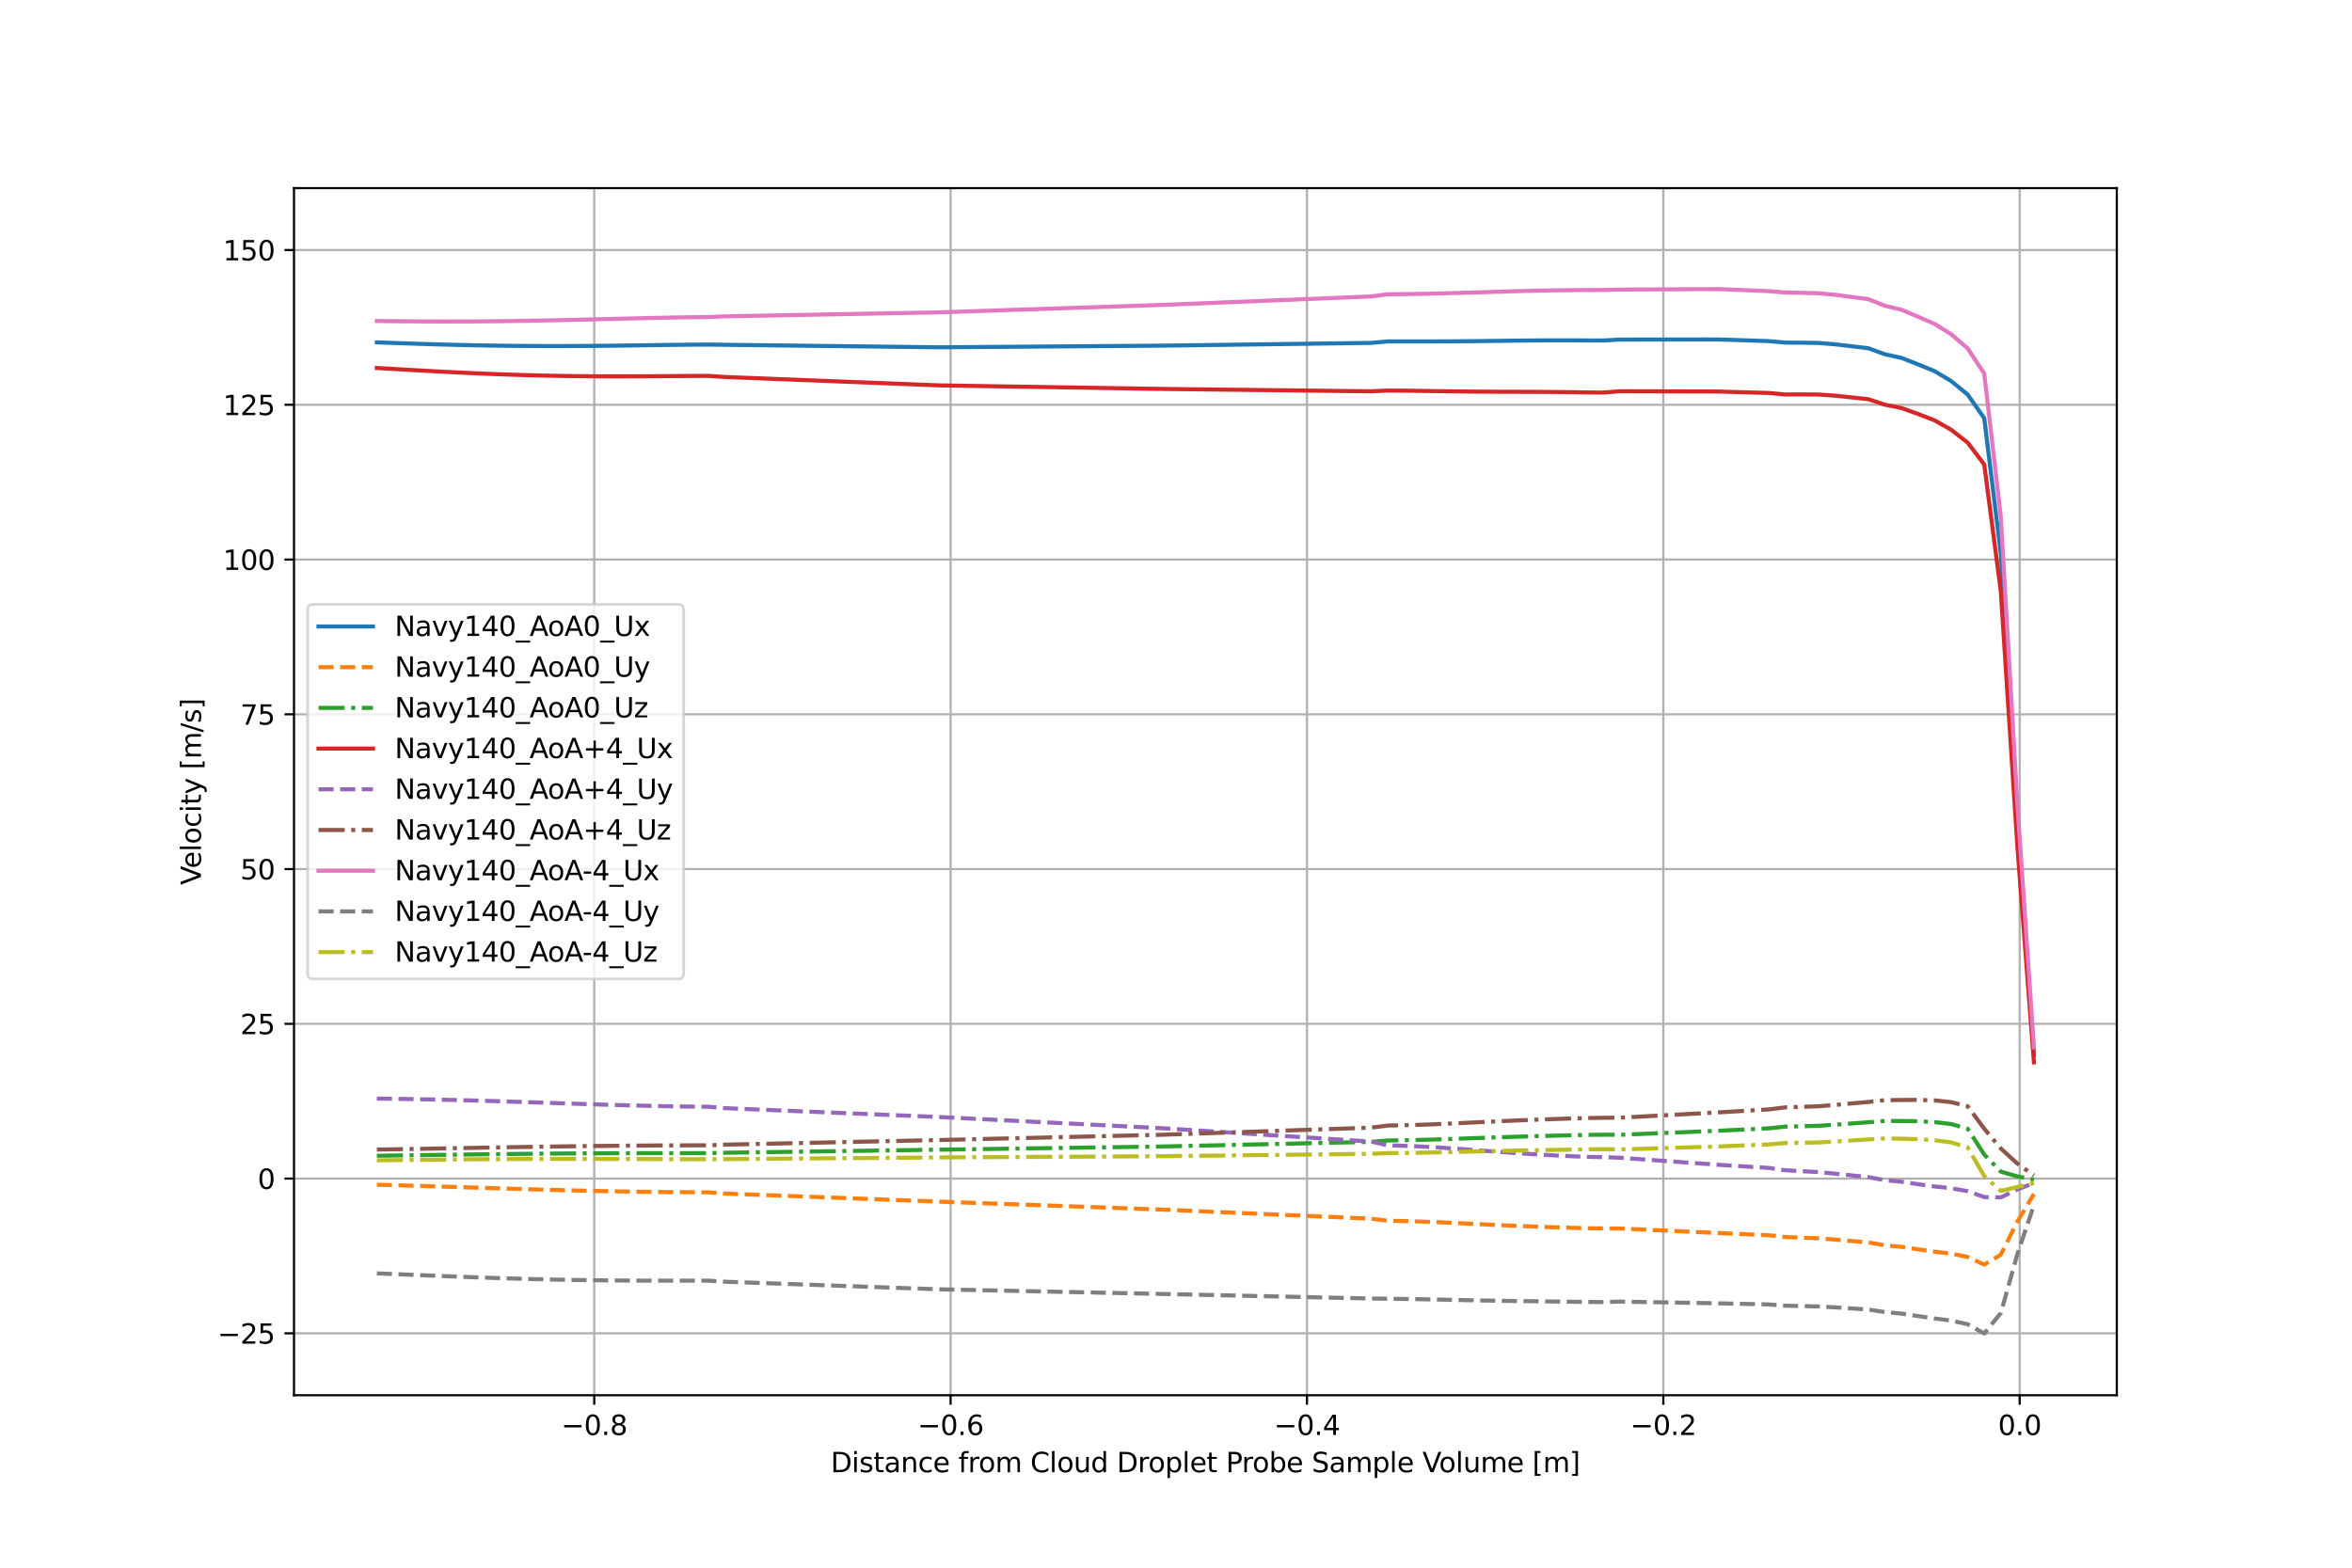 <?xml version="1.0" encoding="utf-8" standalone="no"?>
<!DOCTYPE svg PUBLIC "-//W3C//DTD SVG 1.1//EN"
  "http://www.w3.org/Graphics/SVG/1.1/DTD/svg11.dtd">
<svg xmlns:xlink="http://www.w3.org/1999/xlink" width="864pt" height="576pt" viewBox="0 0 864 576" xmlns="http://www.w3.org/2000/svg" version="1.1">
 <defs>
  <style type="text/css">*{stroke-linejoin: round; stroke-linecap: butt}</style>
 </defs>
 <g id="figure_1">
  <g id="patch_1">
   <path d="M 0 576 
L 864 576 
L 864 0 
L 0 0 
z
" style="fill: #ffffff"/>
  </g>
  <g id="axes_1">
   <g id="patch_2">
    <path d="M 108 512.64 
L 777.6 512.64 
L 777.6 69.12 
L 108 69.12 
z
" style="fill: #ffffff"/>
   </g>
   <g id="matplotlib.axis_1">
    <g id="xtick_1">
     <g id="line2d_1">
      <path d="M 218.291 512.64 
L 218.291 69.12 
" clip-path="url(#p8f55171996)" style="fill: none; stroke: #b0b0b0; stroke-width: 0.8; stroke-linecap: square"/>
     </g>
     <g id="line2d_2">
      <defs>
       <path id="m8bba8fcae7" d="M 0 0 
L 0 3.5 
" style="stroke: #000000; stroke-width: 0.8"/>
      </defs>
      <g>
       <use xlink:href="#m8bba8fcae7" x="218.291" y="512.64" style="stroke: #000000; stroke-width: 0.8"/>
      </g>
     </g>
     <g id="text_1">
      <!-- −0.8 -->
      <g transform="translate(206.149 527.238) scale(0.1 -0.1)">
       <defs>
        <path id="DejaVuSans-2212" d="M 678 2272 
L 4684 2272 
L 4684 1741 
L 678 1741 
L 678 2272 
z
" transform="scale(0.016)"/>
        <path id="DejaVuSans-30" d="M 2034 4250 
Q 1547 4250 1301 3770 
Q 1056 3291 1056 2328 
Q 1056 1369 1301 889 
Q 1547 409 2034 409 
Q 2525 409 2770 889 
Q 3016 1369 3016 2328 
Q 3016 3291 2770 3770 
Q 2525 4250 2034 4250 
z
M 2034 4750 
Q 2819 4750 3233 4129 
Q 3647 3509 3647 2328 
Q 3647 1150 3233 529 
Q 2819 -91 2034 -91 
Q 1250 -91 836 529 
Q 422 1150 422 2328 
Q 422 3509 836 4129 
Q 1250 4750 2034 4750 
z
" transform="scale(0.016)"/>
        <path id="DejaVuSans-2e" d="M 684 794 
L 1344 794 
L 1344 0 
L 684 0 
L 684 794 
z
" transform="scale(0.016)"/>
        <path id="DejaVuSans-38" d="M 2034 2216 
Q 1584 2216 1326 1975 
Q 1069 1734 1069 1313 
Q 1069 891 1326 650 
Q 1584 409 2034 409 
Q 2484 409 2743 651 
Q 3003 894 3003 1313 
Q 3003 1734 2745 1975 
Q 2488 2216 2034 2216 
z
M 1403 2484 
Q 997 2584 770 2862 
Q 544 3141 544 3541 
Q 544 4100 942 4425 
Q 1341 4750 2034 4750 
Q 2731 4750 3128 4425 
Q 3525 4100 3525 3541 
Q 3525 3141 3298 2862 
Q 3072 2584 2669 2484 
Q 3125 2378 3379 2068 
Q 3634 1759 3634 1313 
Q 3634 634 3220 271 
Q 2806 -91 2034 -91 
Q 1263 -91 848 271 
Q 434 634 434 1313 
Q 434 1759 690 2068 
Q 947 2378 1403 2484 
z
M 1172 3481 
Q 1172 3119 1398 2916 
Q 1625 2713 2034 2713 
Q 2441 2713 2670 2916 
Q 2900 3119 2900 3481 
Q 2900 3844 2670 4047 
Q 2441 4250 2034 4250 
Q 1625 4250 1398 4047 
Q 1172 3844 1172 3481 
z
" transform="scale(0.016)"/>
       </defs>
       <use xlink:href="#DejaVuSans-2212"/>
       <use xlink:href="#DejaVuSans-30" x="83.789"/>
       <use xlink:href="#DejaVuSans-2e" x="147.412"/>
       <use xlink:href="#DejaVuSans-38" x="179.199"/>
      </g>
     </g>
    </g>
    <g id="xtick_2">
     <g id="line2d_3">
      <path d="M 349.2 512.64 
L 349.2 69.12 
" clip-path="url(#p8f55171996)" style="fill: none; stroke: #b0b0b0; stroke-width: 0.8; stroke-linecap: square"/>
     </g>
     <g id="line2d_4">
      <g>
       <use xlink:href="#m8bba8fcae7" x="349.2" y="512.64" style="stroke: #000000; stroke-width: 0.8"/>
      </g>
     </g>
     <g id="text_2">
      <!-- −0.6 -->
      <g transform="translate(337.058 527.238) scale(0.1 -0.1)">
       <defs>
        <path id="DejaVuSans-36" d="M 2113 2584 
Q 1688 2584 1439 2293 
Q 1191 2003 1191 1497 
Q 1191 994 1439 701 
Q 1688 409 2113 409 
Q 2538 409 2786 701 
Q 3034 994 3034 1497 
Q 3034 2003 2786 2293 
Q 2538 2584 2113 2584 
z
M 3366 4563 
L 3366 3988 
Q 3128 4100 2886 4159 
Q 2644 4219 2406 4219 
Q 1781 4219 1451 3797 
Q 1122 3375 1075 2522 
Q 1259 2794 1537 2939 
Q 1816 3084 2150 3084 
Q 2853 3084 3261 2657 
Q 3669 2231 3669 1497 
Q 3669 778 3244 343 
Q 2819 -91 2113 -91 
Q 1303 -91 875 529 
Q 447 1150 447 2328 
Q 447 3434 972 4092 
Q 1497 4750 2381 4750 
Q 2619 4750 2861 4703 
Q 3103 4656 3366 4563 
z
" transform="scale(0.016)"/>
       </defs>
       <use xlink:href="#DejaVuSans-2212"/>
       <use xlink:href="#DejaVuSans-30" x="83.789"/>
       <use xlink:href="#DejaVuSans-2e" x="147.412"/>
       <use xlink:href="#DejaVuSans-36" x="179.199"/>
      </g>
     </g>
    </g>
    <g id="xtick_3">
     <g id="line2d_5">
      <path d="M 480.109 512.64 
L 480.109 69.12 
" clip-path="url(#p8f55171996)" style="fill: none; stroke: #b0b0b0; stroke-width: 0.8; stroke-linecap: square"/>
     </g>
     <g id="line2d_6">
      <g>
       <use xlink:href="#m8bba8fcae7" x="480.109" y="512.64" style="stroke: #000000; stroke-width: 0.8"/>
      </g>
     </g>
     <g id="text_3">
      <!-- −0.4 -->
      <g transform="translate(467.968 527.238) scale(0.1 -0.1)">
       <defs>
        <path id="DejaVuSans-34" d="M 2419 4116 
L 825 1625 
L 2419 1625 
L 2419 4116 
z
M 2253 4666 
L 3047 4666 
L 3047 1625 
L 3713 1625 
L 3713 1100 
L 3047 1100 
L 3047 0 
L 2419 0 
L 2419 1100 
L 313 1100 
L 313 1709 
L 2253 4666 
z
" transform="scale(0.016)"/>
       </defs>
       <use xlink:href="#DejaVuSans-2212"/>
       <use xlink:href="#DejaVuSans-30" x="83.789"/>
       <use xlink:href="#DejaVuSans-2e" x="147.412"/>
       <use xlink:href="#DejaVuSans-34" x="179.199"/>
      </g>
     </g>
    </g>
    <g id="xtick_4">
     <g id="line2d_7">
      <path d="M 611.018 512.64 
L 611.018 69.12 
" clip-path="url(#p8f55171996)" style="fill: none; stroke: #b0b0b0; stroke-width: 0.8; stroke-linecap: square"/>
     </g>
     <g id="line2d_8">
      <g>
       <use xlink:href="#m8bba8fcae7" x="611.018" y="512.64" style="stroke: #000000; stroke-width: 0.8"/>
      </g>
     </g>
     <g id="text_4">
      <!-- −0.2 -->
      <g transform="translate(598.877 527.238) scale(0.1 -0.1)">
       <defs>
        <path id="DejaVuSans-32" d="M 1228 531 
L 3431 531 
L 3431 0 
L 469 0 
L 469 531 
Q 828 903 1448 1529 
Q 2069 2156 2228 2338 
Q 2531 2678 2651 2914 
Q 2772 3150 2772 3378 
Q 2772 3750 2511 3984 
Q 2250 4219 1831 4219 
Q 1534 4219 1204 4116 
Q 875 4013 500 3803 
L 500 4441 
Q 881 4594 1212 4672 
Q 1544 4750 1819 4750 
Q 2544 4750 2975 4387 
Q 3406 4025 3406 3419 
Q 3406 3131 3298 2873 
Q 3191 2616 2906 2266 
Q 2828 2175 2409 1742 
Q 1991 1309 1228 531 
z
" transform="scale(0.016)"/>
       </defs>
       <use xlink:href="#DejaVuSans-2212"/>
       <use xlink:href="#DejaVuSans-30" x="83.789"/>
       <use xlink:href="#DejaVuSans-2e" x="147.412"/>
       <use xlink:href="#DejaVuSans-32" x="179.199"/>
      </g>
     </g>
    </g>
    <g id="xtick_5">
     <g id="line2d_9">
      <path d="M 741.927 512.64 
L 741.927 69.12 
" clip-path="url(#p8f55171996)" style="fill: none; stroke: #b0b0b0; stroke-width: 0.8; stroke-linecap: square"/>
     </g>
     <g id="line2d_10">
      <g>
       <use xlink:href="#m8bba8fcae7" x="741.927" y="512.64" style="stroke: #000000; stroke-width: 0.8"/>
      </g>
     </g>
     <g id="text_5">
      <!-- 0.0 -->
      <g transform="translate(733.976 527.238) scale(0.1 -0.1)">
       <use xlink:href="#DejaVuSans-30"/>
       <use xlink:href="#DejaVuSans-2e" x="63.623"/>
       <use xlink:href="#DejaVuSans-30" x="95.41"/>
      </g>
     </g>
    </g>
    <g id="text_6">
     <!-- Distance from Cloud Droplet Probe Sample Volume [m] -->
     <g transform="translate(305.148 540.917) scale(0.1 -0.1)">
      <defs>
       <path id="DejaVuSans-44" d="M 1259 4147 
L 1259 519 
L 2022 519 
Q 2988 519 3436 956 
Q 3884 1394 3884 2338 
Q 3884 3275 3436 3711 
Q 2988 4147 2022 4147 
L 1259 4147 
z
M 628 4666 
L 1925 4666 
Q 3281 4666 3915 4102 
Q 4550 3538 4550 2338 
Q 4550 1131 3912 565 
Q 3275 0 1925 0 
L 628 0 
L 628 4666 
z
" transform="scale(0.016)"/>
       <path id="DejaVuSans-69" d="M 603 3500 
L 1178 3500 
L 1178 0 
L 603 0 
L 603 3500 
z
M 603 4863 
L 1178 4863 
L 1178 4134 
L 603 4134 
L 603 4863 
z
" transform="scale(0.016)"/>
       <path id="DejaVuSans-73" d="M 2834 3397 
L 2834 2853 
Q 2591 2978 2328 3040 
Q 2066 3103 1784 3103 
Q 1356 3103 1142 2972 
Q 928 2841 928 2578 
Q 928 2378 1081 2264 
Q 1234 2150 1697 2047 
L 1894 2003 
Q 2506 1872 2764 1633 
Q 3022 1394 3022 966 
Q 3022 478 2636 193 
Q 2250 -91 1575 -91 
Q 1294 -91 989 -36 
Q 684 19 347 128 
L 347 722 
Q 666 556 975 473 
Q 1284 391 1588 391 
Q 1994 391 2212 530 
Q 2431 669 2431 922 
Q 2431 1156 2273 1281 
Q 2116 1406 1581 1522 
L 1381 1569 
Q 847 1681 609 1914 
Q 372 2147 372 2553 
Q 372 3047 722 3315 
Q 1072 3584 1716 3584 
Q 2034 3584 2315 3537 
Q 2597 3491 2834 3397 
z
" transform="scale(0.016)"/>
       <path id="DejaVuSans-74" d="M 1172 4494 
L 1172 3500 
L 2356 3500 
L 2356 3053 
L 1172 3053 
L 1172 1153 
Q 1172 725 1289 603 
Q 1406 481 1766 481 
L 2356 481 
L 2356 0 
L 1766 0 
Q 1100 0 847 248 
Q 594 497 594 1153 
L 594 3053 
L 172 3053 
L 172 3500 
L 594 3500 
L 594 4494 
L 1172 4494 
z
" transform="scale(0.016)"/>
       <path id="DejaVuSans-61" d="M 2194 1759 
Q 1497 1759 1228 1600 
Q 959 1441 959 1056 
Q 959 750 1161 570 
Q 1363 391 1709 391 
Q 2188 391 2477 730 
Q 2766 1069 2766 1631 
L 2766 1759 
L 2194 1759 
z
M 3341 1997 
L 3341 0 
L 2766 0 
L 2766 531 
Q 2569 213 2275 61 
Q 1981 -91 1556 -91 
Q 1019 -91 701 211 
Q 384 513 384 1019 
Q 384 1609 779 1909 
Q 1175 2209 1959 2209 
L 2766 2209 
L 2766 2266 
Q 2766 2663 2505 2880 
Q 2244 3097 1772 3097 
Q 1472 3097 1187 3025 
Q 903 2953 641 2809 
L 641 3341 
Q 956 3463 1253 3523 
Q 1550 3584 1831 3584 
Q 2591 3584 2966 3190 
Q 3341 2797 3341 1997 
z
" transform="scale(0.016)"/>
       <path id="DejaVuSans-6e" d="M 3513 2113 
L 3513 0 
L 2938 0 
L 2938 2094 
Q 2938 2591 2744 2837 
Q 2550 3084 2163 3084 
Q 1697 3084 1428 2787 
Q 1159 2491 1159 1978 
L 1159 0 
L 581 0 
L 581 3500 
L 1159 3500 
L 1159 2956 
Q 1366 3272 1645 3428 
Q 1925 3584 2291 3584 
Q 2894 3584 3203 3211 
Q 3513 2838 3513 2113 
z
" transform="scale(0.016)"/>
       <path id="DejaVuSans-63" d="M 3122 3366 
L 3122 2828 
Q 2878 2963 2633 3030 
Q 2388 3097 2138 3097 
Q 1578 3097 1268 2742 
Q 959 2388 959 1747 
Q 959 1106 1268 751 
Q 1578 397 2138 397 
Q 2388 397 2633 464 
Q 2878 531 3122 666 
L 3122 134 
Q 2881 22 2623 -34 
Q 2366 -91 2075 -91 
Q 1284 -91 818 406 
Q 353 903 353 1747 
Q 353 2603 823 3093 
Q 1294 3584 2113 3584 
Q 2378 3584 2631 3529 
Q 2884 3475 3122 3366 
z
" transform="scale(0.016)"/>
       <path id="DejaVuSans-65" d="M 3597 1894 
L 3597 1613 
L 953 1613 
Q 991 1019 1311 708 
Q 1631 397 2203 397 
Q 2534 397 2845 478 
Q 3156 559 3463 722 
L 3463 178 
Q 3153 47 2828 -22 
Q 2503 -91 2169 -91 
Q 1331 -91 842 396 
Q 353 884 353 1716 
Q 353 2575 817 3079 
Q 1281 3584 2069 3584 
Q 2775 3584 3186 3129 
Q 3597 2675 3597 1894 
z
M 3022 2063 
Q 3016 2534 2758 2815 
Q 2500 3097 2075 3097 
Q 1594 3097 1305 2825 
Q 1016 2553 972 2059 
L 3022 2063 
z
" transform="scale(0.016)"/>
       <path id="DejaVuSans-20" transform="scale(0.016)"/>
       <path id="DejaVuSans-66" d="M 2375 4863 
L 2375 4384 
L 1825 4384 
Q 1516 4384 1395 4259 
Q 1275 4134 1275 3809 
L 1275 3500 
L 2222 3500 
L 2222 3053 
L 1275 3053 
L 1275 0 
L 697 0 
L 697 3053 
L 147 3053 
L 147 3500 
L 697 3500 
L 697 3744 
Q 697 4328 969 4595 
Q 1241 4863 1831 4863 
L 2375 4863 
z
" transform="scale(0.016)"/>
       <path id="DejaVuSans-72" d="M 2631 2963 
Q 2534 3019 2420 3045 
Q 2306 3072 2169 3072 
Q 1681 3072 1420 2755 
Q 1159 2438 1159 1844 
L 1159 0 
L 581 0 
L 581 3500 
L 1159 3500 
L 1159 2956 
Q 1341 3275 1631 3429 
Q 1922 3584 2338 3584 
Q 2397 3584 2469 3576 
Q 2541 3569 2628 3553 
L 2631 2963 
z
" transform="scale(0.016)"/>
       <path id="DejaVuSans-6f" d="M 1959 3097 
Q 1497 3097 1228 2736 
Q 959 2375 959 1747 
Q 959 1119 1226 758 
Q 1494 397 1959 397 
Q 2419 397 2687 759 
Q 2956 1122 2956 1747 
Q 2956 2369 2687 2733 
Q 2419 3097 1959 3097 
z
M 1959 3584 
Q 2709 3584 3137 3096 
Q 3566 2609 3566 1747 
Q 3566 888 3137 398 
Q 2709 -91 1959 -91 
Q 1206 -91 779 398 
Q 353 888 353 1747 
Q 353 2609 779 3096 
Q 1206 3584 1959 3584 
z
" transform="scale(0.016)"/>
       <path id="DejaVuSans-6d" d="M 3328 2828 
Q 3544 3216 3844 3400 
Q 4144 3584 4550 3584 
Q 5097 3584 5394 3201 
Q 5691 2819 5691 2113 
L 5691 0 
L 5113 0 
L 5113 2094 
Q 5113 2597 4934 2840 
Q 4756 3084 4391 3084 
Q 3944 3084 3684 2787 
Q 3425 2491 3425 1978 
L 3425 0 
L 2847 0 
L 2847 2094 
Q 2847 2600 2669 2842 
Q 2491 3084 2119 3084 
Q 1678 3084 1418 2786 
Q 1159 2488 1159 1978 
L 1159 0 
L 581 0 
L 581 3500 
L 1159 3500 
L 1159 2956 
Q 1356 3278 1631 3431 
Q 1906 3584 2284 3584 
Q 2666 3584 2933 3390 
Q 3200 3197 3328 2828 
z
" transform="scale(0.016)"/>
       <path id="DejaVuSans-43" d="M 4122 4306 
L 4122 3641 
Q 3803 3938 3442 4084 
Q 3081 4231 2675 4231 
Q 1875 4231 1450 3742 
Q 1025 3253 1025 2328 
Q 1025 1406 1450 917 
Q 1875 428 2675 428 
Q 3081 428 3442 575 
Q 3803 722 4122 1019 
L 4122 359 
Q 3791 134 3420 21 
Q 3050 -91 2638 -91 
Q 1578 -91 968 557 
Q 359 1206 359 2328 
Q 359 3453 968 4101 
Q 1578 4750 2638 4750 
Q 3056 4750 3426 4639 
Q 3797 4528 4122 4306 
z
" transform="scale(0.016)"/>
       <path id="DejaVuSans-6c" d="M 603 4863 
L 1178 4863 
L 1178 0 
L 603 0 
L 603 4863 
z
" transform="scale(0.016)"/>
       <path id="DejaVuSans-75" d="M 544 1381 
L 544 3500 
L 1119 3500 
L 1119 1403 
Q 1119 906 1312 657 
Q 1506 409 1894 409 
Q 2359 409 2629 706 
Q 2900 1003 2900 1516 
L 2900 3500 
L 3475 3500 
L 3475 0 
L 2900 0 
L 2900 538 
Q 2691 219 2414 64 
Q 2138 -91 1772 -91 
Q 1169 -91 856 284 
Q 544 659 544 1381 
z
M 1991 3584 
L 1991 3584 
z
" transform="scale(0.016)"/>
       <path id="DejaVuSans-64" d="M 2906 2969 
L 2906 4863 
L 3481 4863 
L 3481 0 
L 2906 0 
L 2906 525 
Q 2725 213 2448 61 
Q 2172 -91 1784 -91 
Q 1150 -91 751 415 
Q 353 922 353 1747 
Q 353 2572 751 3078 
Q 1150 3584 1784 3584 
Q 2172 3584 2448 3432 
Q 2725 3281 2906 2969 
z
M 947 1747 
Q 947 1113 1208 752 
Q 1469 391 1925 391 
Q 2381 391 2643 752 
Q 2906 1113 2906 1747 
Q 2906 2381 2643 2742 
Q 2381 3103 1925 3103 
Q 1469 3103 1208 2742 
Q 947 2381 947 1747 
z
" transform="scale(0.016)"/>
       <path id="DejaVuSans-70" d="M 1159 525 
L 1159 -1331 
L 581 -1331 
L 581 3500 
L 1159 3500 
L 1159 2969 
Q 1341 3281 1617 3432 
Q 1894 3584 2278 3584 
Q 2916 3584 3314 3078 
Q 3713 2572 3713 1747 
Q 3713 922 3314 415 
Q 2916 -91 2278 -91 
Q 1894 -91 1617 61 
Q 1341 213 1159 525 
z
M 3116 1747 
Q 3116 2381 2855 2742 
Q 2594 3103 2138 3103 
Q 1681 3103 1420 2742 
Q 1159 2381 1159 1747 
Q 1159 1113 1420 752 
Q 1681 391 2138 391 
Q 2594 391 2855 752 
Q 3116 1113 3116 1747 
z
" transform="scale(0.016)"/>
       <path id="DejaVuSans-50" d="M 1259 4147 
L 1259 2394 
L 2053 2394 
Q 2494 2394 2734 2622 
Q 2975 2850 2975 3272 
Q 2975 3691 2734 3919 
Q 2494 4147 2053 4147 
L 1259 4147 
z
M 628 4666 
L 2053 4666 
Q 2838 4666 3239 4311 
Q 3641 3956 3641 3272 
Q 3641 2581 3239 2228 
Q 2838 1875 2053 1875 
L 1259 1875 
L 1259 0 
L 628 0 
L 628 4666 
z
" transform="scale(0.016)"/>
       <path id="DejaVuSans-62" d="M 3116 1747 
Q 3116 2381 2855 2742 
Q 2594 3103 2138 3103 
Q 1681 3103 1420 2742 
Q 1159 2381 1159 1747 
Q 1159 1113 1420 752 
Q 1681 391 2138 391 
Q 2594 391 2855 752 
Q 3116 1113 3116 1747 
z
M 1159 2969 
Q 1341 3281 1617 3432 
Q 1894 3584 2278 3584 
Q 2916 3584 3314 3078 
Q 3713 2572 3713 1747 
Q 3713 922 3314 415 
Q 2916 -91 2278 -91 
Q 1894 -91 1617 61 
Q 1341 213 1159 525 
L 1159 0 
L 581 0 
L 581 4863 
L 1159 4863 
L 1159 2969 
z
" transform="scale(0.016)"/>
       <path id="DejaVuSans-53" d="M 3425 4513 
L 3425 3897 
Q 3066 4069 2747 4153 
Q 2428 4238 2131 4238 
Q 1616 4238 1336 4038 
Q 1056 3838 1056 3469 
Q 1056 3159 1242 3001 
Q 1428 2844 1947 2747 
L 2328 2669 
Q 3034 2534 3370 2195 
Q 3706 1856 3706 1288 
Q 3706 609 3251 259 
Q 2797 -91 1919 -91 
Q 1588 -91 1214 -16 
Q 841 59 441 206 
L 441 856 
Q 825 641 1194 531 
Q 1563 422 1919 422 
Q 2459 422 2753 634 
Q 3047 847 3047 1241 
Q 3047 1584 2836 1778 
Q 2625 1972 2144 2069 
L 1759 2144 
Q 1053 2284 737 2584 
Q 422 2884 422 3419 
Q 422 4038 858 4394 
Q 1294 4750 2059 4750 
Q 2388 4750 2728 4690 
Q 3069 4631 3425 4513 
z
" transform="scale(0.016)"/>
       <path id="DejaVuSans-56" d="M 1831 0 
L 50 4666 
L 709 4666 
L 2188 738 
L 3669 4666 
L 4325 4666 
L 2547 0 
L 1831 0 
z
" transform="scale(0.016)"/>
       <path id="DejaVuSans-5b" d="M 550 4863 
L 1875 4863 
L 1875 4416 
L 1125 4416 
L 1125 -397 
L 1875 -397 
L 1875 -844 
L 550 -844 
L 550 4863 
z
" transform="scale(0.016)"/>
       <path id="DejaVuSans-5d" d="M 1947 4863 
L 1947 -844 
L 622 -844 
L 622 -397 
L 1369 -397 
L 1369 4416 
L 622 4416 
L 622 4863 
L 1947 4863 
z
" transform="scale(0.016)"/>
      </defs>
      <use xlink:href="#DejaVuSans-44"/>
      <use xlink:href="#DejaVuSans-69" x="77.002"/>
      <use xlink:href="#DejaVuSans-73" x="104.785"/>
      <use xlink:href="#DejaVuSans-74" x="156.885"/>
      <use xlink:href="#DejaVuSans-61" x="196.094"/>
      <use xlink:href="#DejaVuSans-6e" x="257.373"/>
      <use xlink:href="#DejaVuSans-63" x="320.752"/>
      <use xlink:href="#DejaVuSans-65" x="375.732"/>
      <use xlink:href="#DejaVuSans-20" x="437.256"/>
      <use xlink:href="#DejaVuSans-66" x="469.043"/>
      <use xlink:href="#DejaVuSans-72" x="504.248"/>
      <use xlink:href="#DejaVuSans-6f" x="543.111"/>
      <use xlink:href="#DejaVuSans-6d" x="604.293"/>
      <use xlink:href="#DejaVuSans-20" x="701.705"/>
      <use xlink:href="#DejaVuSans-43" x="733.492"/>
      <use xlink:href="#DejaVuSans-6c" x="803.316"/>
      <use xlink:href="#DejaVuSans-6f" x="831.1"/>
      <use xlink:href="#DejaVuSans-75" x="892.281"/>
      <use xlink:href="#DejaVuSans-64" x="955.66"/>
      <use xlink:href="#DejaVuSans-20" x="1019.137"/>
      <use xlink:href="#DejaVuSans-44" x="1050.924"/>
      <use xlink:href="#DejaVuSans-72" x="1127.926"/>
      <use xlink:href="#DejaVuSans-6f" x="1166.789"/>
      <use xlink:href="#DejaVuSans-70" x="1227.971"/>
      <use xlink:href="#DejaVuSans-6c" x="1291.447"/>
      <use xlink:href="#DejaVuSans-65" x="1319.23"/>
      <use xlink:href="#DejaVuSans-74" x="1380.754"/>
      <use xlink:href="#DejaVuSans-20" x="1419.963"/>
      <use xlink:href="#DejaVuSans-50" x="1451.75"/>
      <use xlink:href="#DejaVuSans-72" x="1510.303"/>
      <use xlink:href="#DejaVuSans-6f" x="1549.166"/>
      <use xlink:href="#DejaVuSans-62" x="1610.348"/>
      <use xlink:href="#DejaVuSans-65" x="1673.824"/>
      <use xlink:href="#DejaVuSans-20" x="1735.348"/>
      <use xlink:href="#DejaVuSans-53" x="1767.135"/>
      <use xlink:href="#DejaVuSans-61" x="1830.611"/>
      <use xlink:href="#DejaVuSans-6d" x="1891.891"/>
      <use xlink:href="#DejaVuSans-70" x="1989.303"/>
      <use xlink:href="#DejaVuSans-6c" x="2052.779"/>
      <use xlink:href="#DejaVuSans-65" x="2080.562"/>
      <use xlink:href="#DejaVuSans-20" x="2142.086"/>
      <use xlink:href="#DejaVuSans-56" x="2173.873"/>
      <use xlink:href="#DejaVuSans-6f" x="2234.531"/>
      <use xlink:href="#DejaVuSans-6c" x="2295.713"/>
      <use xlink:href="#DejaVuSans-75" x="2323.496"/>
      <use xlink:href="#DejaVuSans-6d" x="2386.875"/>
      <use xlink:href="#DejaVuSans-65" x="2484.287"/>
      <use xlink:href="#DejaVuSans-20" x="2545.811"/>
      <use xlink:href="#DejaVuSans-5b" x="2577.598"/>
      <use xlink:href="#DejaVuSans-6d" x="2616.611"/>
      <use xlink:href="#DejaVuSans-5d" x="2714.023"/>
     </g>
    </g>
   </g>
   <g id="matplotlib.axis_2">
    <g id="ytick_1">
     <g id="line2d_11">
      <path d="M 108 489.895 
L 777.6 489.895 
" clip-path="url(#p8f55171996)" style="fill: none; stroke: #b0b0b0; stroke-width: 0.8; stroke-linecap: square"/>
     </g>
     <g id="line2d_12">
      <defs>
       <path id="m33693320ae" d="M 0 0 
L -3.5 0 
" style="stroke: #000000; stroke-width: 0.8"/>
      </defs>
      <g>
       <use xlink:href="#m33693320ae" x="108" y="489.895" style="stroke: #000000; stroke-width: 0.8"/>
      </g>
     </g>
     <g id="text_7">
      <!-- −25 -->
      <g transform="translate(79.895 493.695) scale(0.1 -0.1)">
       <defs>
        <path id="DejaVuSans-35" d="M 691 4666 
L 3169 4666 
L 3169 4134 
L 1269 4134 
L 1269 2991 
Q 1406 3038 1543 3061 
Q 1681 3084 1819 3084 
Q 2600 3084 3056 2656 
Q 3513 2228 3513 1497 
Q 3513 744 3044 326 
Q 2575 -91 1722 -91 
Q 1428 -91 1123 -41 
Q 819 9 494 109 
L 494 744 
Q 775 591 1075 516 
Q 1375 441 1709 441 
Q 2250 441 2565 725 
Q 2881 1009 2881 1497 
Q 2881 1984 2565 2268 
Q 2250 2553 1709 2553 
Q 1456 2553 1204 2497 
Q 953 2441 691 2322 
L 691 4666 
z
" transform="scale(0.016)"/>
       </defs>
       <use xlink:href="#DejaVuSans-2212"/>
       <use xlink:href="#DejaVuSans-32" x="83.789"/>
       <use xlink:href="#DejaVuSans-35" x="147.412"/>
      </g>
     </g>
    </g>
    <g id="ytick_2">
     <g id="line2d_13">
      <path d="M 108 433.034 
L 777.6 433.034 
" clip-path="url(#p8f55171996)" style="fill: none; stroke: #b0b0b0; stroke-width: 0.8; stroke-linecap: square"/>
     </g>
     <g id="line2d_14">
      <g>
       <use xlink:href="#m33693320ae" x="108" y="433.034" style="stroke: #000000; stroke-width: 0.8"/>
      </g>
     </g>
     <g id="text_8">
      <!-- 0 -->
      <g transform="translate(94.638 436.833) scale(0.1 -0.1)">
       <use xlink:href="#DejaVuSans-30"/>
      </g>
     </g>
    </g>
    <g id="ytick_3">
     <g id="line2d_15">
      <path d="M 108 376.172 
L 777.6 376.172 
" clip-path="url(#p8f55171996)" style="fill: none; stroke: #b0b0b0; stroke-width: 0.8; stroke-linecap: square"/>
     </g>
     <g id="line2d_16">
      <g>
       <use xlink:href="#m33693320ae" x="108" y="376.172" style="stroke: #000000; stroke-width: 0.8"/>
      </g>
     </g>
     <g id="text_9">
      <!-- 25 -->
      <g transform="translate(88.275 379.972) scale(0.1 -0.1)">
       <use xlink:href="#DejaVuSans-32"/>
       <use xlink:href="#DejaVuSans-35" x="63.623"/>
      </g>
     </g>
    </g>
    <g id="ytick_4">
     <g id="line2d_17">
      <path d="M 108 319.311 
L 777.6 319.311 
" clip-path="url(#p8f55171996)" style="fill: none; stroke: #b0b0b0; stroke-width: 0.8; stroke-linecap: square"/>
     </g>
     <g id="line2d_18">
      <g>
       <use xlink:href="#m33693320ae" x="108" y="319.311" style="stroke: #000000; stroke-width: 0.8"/>
      </g>
     </g>
     <g id="text_10">
      <!-- 50 -->
      <g transform="translate(88.275 323.11) scale(0.1 -0.1)">
       <use xlink:href="#DejaVuSans-35"/>
       <use xlink:href="#DejaVuSans-30" x="63.623"/>
      </g>
     </g>
    </g>
    <g id="ytick_5">
     <g id="line2d_19">
      <path d="M 108 262.449 
L 777.6 262.449 
" clip-path="url(#p8f55171996)" style="fill: none; stroke: #b0b0b0; stroke-width: 0.8; stroke-linecap: square"/>
     </g>
     <g id="line2d_20">
      <g>
       <use xlink:href="#m33693320ae" x="108" y="262.449" style="stroke: #000000; stroke-width: 0.8"/>
      </g>
     </g>
     <g id="text_11">
      <!-- 75 -->
      <g transform="translate(88.275 266.248) scale(0.1 -0.1)">
       <defs>
        <path id="DejaVuSans-37" d="M 525 4666 
L 3525 4666 
L 3525 4397 
L 1831 0 
L 1172 0 
L 2766 4134 
L 525 4134 
L 525 4666 
z
" transform="scale(0.016)"/>
       </defs>
       <use xlink:href="#DejaVuSans-37"/>
       <use xlink:href="#DejaVuSans-35" x="63.623"/>
      </g>
     </g>
    </g>
    <g id="ytick_6">
     <g id="line2d_21">
      <path d="M 108 205.588 
L 777.6 205.588 
" clip-path="url(#p8f55171996)" style="fill: none; stroke: #b0b0b0; stroke-width: 0.8; stroke-linecap: square"/>
     </g>
     <g id="line2d_22">
      <g>
       <use xlink:href="#m33693320ae" x="108" y="205.588" style="stroke: #000000; stroke-width: 0.8"/>
      </g>
     </g>
     <g id="text_12">
      <!-- 100 -->
      <g transform="translate(81.912 209.387) scale(0.1 -0.1)">
       <defs>
        <path id="DejaVuSans-31" d="M 794 531 
L 1825 531 
L 1825 4091 
L 703 3866 
L 703 4441 
L 1819 4666 
L 2450 4666 
L 2450 531 
L 3481 531 
L 3481 0 
L 794 0 
L 794 531 
z
" transform="scale(0.016)"/>
       </defs>
       <use xlink:href="#DejaVuSans-31"/>
       <use xlink:href="#DejaVuSans-30" x="63.623"/>
       <use xlink:href="#DejaVuSans-30" x="127.246"/>
      </g>
     </g>
    </g>
    <g id="ytick_7">
     <g id="line2d_23">
      <path d="M 108 148.726 
L 777.6 148.726 
" clip-path="url(#p8f55171996)" style="fill: none; stroke: #b0b0b0; stroke-width: 0.8; stroke-linecap: square"/>
     </g>
     <g id="line2d_24">
      <g>
       <use xlink:href="#m33693320ae" x="108" y="148.726" style="stroke: #000000; stroke-width: 0.8"/>
      </g>
     </g>
     <g id="text_13">
      <!-- 125 -->
      <g transform="translate(81.912 152.525) scale(0.1 -0.1)">
       <use xlink:href="#DejaVuSans-31"/>
       <use xlink:href="#DejaVuSans-32" x="63.623"/>
       <use xlink:href="#DejaVuSans-35" x="127.246"/>
      </g>
     </g>
    </g>
    <g id="ytick_8">
     <g id="line2d_25">
      <path d="M 108 91.865 
L 777.6 91.865 
" clip-path="url(#p8f55171996)" style="fill: none; stroke: #b0b0b0; stroke-width: 0.8; stroke-linecap: square"/>
     </g>
     <g id="line2d_26">
      <g>
       <use xlink:href="#m33693320ae" x="108" y="91.865" style="stroke: #000000; stroke-width: 0.8"/>
      </g>
     </g>
     <g id="text_14">
      <!-- 150 -->
      <g transform="translate(81.912 95.664) scale(0.1 -0.1)">
       <use xlink:href="#DejaVuSans-31"/>
       <use xlink:href="#DejaVuSans-35" x="63.623"/>
       <use xlink:href="#DejaVuSans-30" x="127.246"/>
      </g>
     </g>
    </g>
    <g id="text_15">
     <!-- Velocity [m/s] -->
     <g transform="translate(73.816 325.146) rotate(-90) scale(0.1 -0.1)">
      <defs>
       <path id="DejaVuSans-79" d="M 2059 -325 
Q 1816 -950 1584 -1140 
Q 1353 -1331 966 -1331 
L 506 -1331 
L 506 -850 
L 844 -850 
Q 1081 -850 1212 -737 
Q 1344 -625 1503 -206 
L 1606 56 
L 191 3500 
L 800 3500 
L 1894 763 
L 2988 3500 
L 3597 3500 
L 2059 -325 
z
" transform="scale(0.016)"/>
       <path id="DejaVuSans-2f" d="M 1625 4666 
L 2156 4666 
L 531 -594 
L 0 -594 
L 1625 4666 
z
" transform="scale(0.016)"/>
      </defs>
      <use xlink:href="#DejaVuSans-56"/>
      <use xlink:href="#DejaVuSans-65" x="60.658"/>
      <use xlink:href="#DejaVuSans-6c" x="122.182"/>
      <use xlink:href="#DejaVuSans-6f" x="149.965"/>
      <use xlink:href="#DejaVuSans-63" x="211.146"/>
      <use xlink:href="#DejaVuSans-69" x="266.127"/>
      <use xlink:href="#DejaVuSans-74" x="293.91"/>
      <use xlink:href="#DejaVuSans-79" x="333.119"/>
      <use xlink:href="#DejaVuSans-20" x="392.299"/>
      <use xlink:href="#DejaVuSans-5b" x="424.086"/>
      <use xlink:href="#DejaVuSans-6d" x="463.1"/>
      <use xlink:href="#DejaVuSans-2f" x="560.512"/>
      <use xlink:href="#DejaVuSans-73" x="594.203"/>
      <use xlink:href="#DejaVuSans-5d" x="646.303"/>
     </g>
    </g>
   </g>
   <g id="line2d_27">
    <path d="M 138.436 125.794 
L 144.523 126.007 
L 150.611 126.215 
L 156.698 126.411 
L 162.785 126.589 
L 168.872 126.744 
L 174.96 126.875 
L 181.047 126.98 
L 187.135 127.059 
L 193.221 127.111 
L 199.309 127.139 
L 205.396 127.143 
L 211.484 127.125 
L 217.57 127.086 
L 223.658 127.029 
L 229.745 126.957 
L 235.833 126.874 
L 241.92 126.787 
L 248.007 126.704 
L 254.094 126.638 
L 260.182 126.6 
L 266.269 126.687 
L 272.356 126.757 
L 278.443 126.828 
L 284.531 126.899 
L 290.618 126.969 
L 296.705 127.04 
L 302.793 127.111 
L 308.88 127.181 
L 314.967 127.252 
L 321.054 127.322 
L 327.142 127.393 
L 333.229 127.464 
L 339.317 127.534 
L 345.403 127.601 
L 351.491 127.556 
L 357.578 127.511 
L 363.666 127.466 
L 369.752 127.421 
L 375.84 127.376 
L 381.927 127.331 
L 388.015 127.286 
L 394.102 127.241 
L 400.189 127.196 
L 406.276 127.151 
L 412.364 127.106 
L 418.451 127.061 
L 424.538 127.016 
L 430.625 126.949 
L 436.713 126.869 
L 442.8 126.788 
L 448.887 126.708 
L 454.975 126.628 
L 461.062 126.547 
L 467.149 126.467 
L 473.236 126.386 
L 479.324 126.306 
L 485.411 126.226 
L 491.498 126.145 
L 497.585 126.065 
L 503.673 125.985 
L 509.76 125.45 
L 515.847 125.444 
L 521.934 125.441 
L 528.022 125.431 
L 534.109 125.404 
L 540.197 125.356 
L 546.283 125.291 
L 552.371 125.215 
L 558.458 125.14 
L 564.546 125.08 
L 570.633 125.048 
L 576.72 125.051 
L 582.807 125.083 
L 588.895 125.11 
L 594.982 124.771 
L 601.069 124.76 
L 607.157 124.75 
L 613.244 124.739 
L 619.331 124.728 
L 625.418 124.717 
L 631.506 124.725 
L 637.593 124.93 
L 643.68 125.136 
L 649.767 125.341 
L 655.855 125.873 
L 661.942 125.912 
L 668.029 126.013 
L 674.116 126.506 
L 680.204 127.221 
L 686.291 127.936 
L 692.378 130.16 
L 698.465 131.494 
L 704.553 133.868 
L 710.64 136.363 
L 716.727 139.986 
L 722.815 144.981 
L 728.902 153.652 
L 734.989 203.235 
L 741.076 302.972 
L 747.164 387.469 
" clip-path="url(#p8f55171996)" style="fill: none; stroke: #1f77b4; stroke-width: 1.5; stroke-linecap: square"/>
   </g>
   <g id="line2d_28">
    <path d="M 138.436 435.302 
L 144.523 435.456 
L 150.611 435.623 
L 156.698 435.801 
L 162.785 435.986 
L 168.872 436.175 
L 174.96 436.365 
L 181.047 436.555 
L 187.135 436.741 
L 193.221 436.923 
L 199.309 437.098 
L 205.396 437.263 
L 211.484 437.416 
L 217.57 437.557 
L 223.658 437.682 
L 229.745 437.791 
L 235.833 437.882 
L 241.92 437.956 
L 248.007 438.012 
L 254.094 438.051 
L 260.182 438.077 
L 266.269 438.533 
L 272.356 438.763 
L 278.443 438.993 
L 284.531 439.222 
L 290.618 439.452 
L 296.705 439.682 
L 302.793 439.911 
L 308.88 440.141 
L 314.967 440.371 
L 321.054 440.6 
L 327.142 440.83 
L 333.229 441.06 
L 339.317 441.29 
L 345.403 441.519 
L 351.491 441.736 
L 357.578 441.952 
L 363.666 442.169 
L 369.752 442.386 
L 375.84 442.603 
L 381.927 442.82 
L 388.015 443.037 
L 394.102 443.253 
L 400.189 443.47 
L 406.276 443.687 
L 412.364 443.904 
L 418.451 444.121 
L 424.538 444.338 
L 430.625 444.584 
L 436.713 444.849 
L 442.8 445.114 
L 448.887 445.379 
L 454.975 445.644 
L 461.062 445.909 
L 467.149 446.174 
L 473.236 446.439 
L 479.324 446.704 
L 485.411 446.968 
L 491.498 447.233 
L 497.585 447.498 
L 503.673 447.763 
L 509.76 448.526 
L 515.847 448.645 
L 521.934 448.825 
L 528.022 449.058 
L 534.109 449.331 
L 540.197 449.625 
L 546.283 449.922 
L 552.371 450.205 
L 558.458 450.465 
L 564.546 450.699 
L 570.633 450.912 
L 576.72 451.108 
L 582.807 451.273 
L 588.895 451.36 
L 594.982 451.383 
L 601.069 451.66 
L 607.157 451.938 
L 613.244 452.216 
L 619.331 452.494 
L 625.418 452.773 
L 631.506 453.05 
L 637.593 453.315 
L 643.68 453.579 
L 649.767 453.844 
L 655.855 454.506 
L 661.942 454.75 
L 668.029 454.981 
L 674.116 455.456 
L 680.204 455.971 
L 686.291 456.487 
L 692.378 457.545 
L 698.465 458.112 
L 704.553 459.012 
L 710.64 459.896 
L 716.727 460.602 
L 722.815 461.831 
L 728.902 464.653 
L 734.989 461.003 
L 741.076 448.816 
L 747.164 438.68 
" clip-path="url(#p8f55171996)" style="fill: none; stroke-dasharray: 5.55,2.4; stroke-dashoffset: 0; stroke: #ff7f0e; stroke-width: 1.5"/>
   </g>
   <g id="line2d_29">
    <path d="M 138.436 424.645 
L 144.523 424.561 
L 150.611 424.475 
L 156.698 424.388 
L 162.785 424.302 
L 168.872 424.219 
L 174.96 424.141 
L 181.047 424.068 
L 187.135 424 
L 193.221 423.938 
L 199.309 423.883 
L 205.396 423.835 
L 211.484 423.794 
L 217.57 423.761 
L 223.658 423.735 
L 229.745 423.716 
L 235.833 423.703 
L 241.92 423.697 
L 248.007 423.695 
L 254.094 423.695 
L 260.182 423.694 
L 266.269 423.548 
L 272.356 423.461 
L 278.443 423.373 
L 284.531 423.286 
L 290.618 423.198 
L 296.705 423.111 
L 302.793 423.023 
L 308.88 422.936 
L 314.967 422.848 
L 321.054 422.761 
L 327.142 422.673 
L 333.229 422.586 
L 339.317 422.498 
L 345.403 422.411 
L 351.491 422.324 
L 357.578 422.237 
L 363.666 422.15 
L 369.752 422.063 
L 375.84 421.976 
L 381.927 421.889 
L 388.015 421.802 
L 394.102 421.715 
L 400.189 421.628 
L 406.276 421.541 
L 412.364 421.455 
L 418.451 421.368 
L 424.538 421.281 
L 430.625 421.164 
L 436.713 421.029 
L 442.8 420.893 
L 448.887 420.758 
L 454.975 420.622 
L 461.062 420.487 
L 467.149 420.352 
L 473.236 420.216 
L 479.324 420.081 
L 485.411 419.945 
L 491.498 419.81 
L 497.585 419.674 
L 503.673 419.539 
L 509.76 419.035 
L 515.847 418.948 
L 521.934 418.815 
L 528.022 418.643 
L 534.109 418.442 
L 540.197 418.227 
L 546.283 418.011 
L 552.371 417.806 
L 558.458 417.618 
L 564.546 417.446 
L 570.633 417.283 
L 576.72 417.126 
L 582.807 416.988 
L 588.895 416.913 
L 594.982 416.948 
L 601.069 416.7 
L 607.157 416.451 
L 613.244 416.202 
L 619.331 415.953 
L 625.418 415.704 
L 631.506 415.452 
L 637.593 415.157 
L 643.68 414.863 
L 649.767 414.569 
L 655.855 413.935 
L 661.942 413.806 
L 668.029 413.638 
L 674.116 413.235 
L 680.204 412.786 
L 686.291 412.338 
L 692.378 411.859 
L 698.465 411.877 
L 704.553 411.956 
L 710.64 412.277 
L 716.727 412.993 
L 722.815 414.711 
L 728.902 424.204 
L 734.989 430.485 
L 741.076 432.231 
L 747.164 433.387 
" clip-path="url(#p8f55171996)" style="fill: none; stroke-dasharray: 9.6,2.4,1.5,2.4; stroke-dashoffset: 0; stroke: #2ca02c; stroke-width: 1.5"/>
   </g>
   <g id="line2d_30">
    <path d="M 138.436 135.213 
L 144.523 135.559 
L 150.611 135.91 
L 156.698 136.253 
L 162.785 136.582 
L 168.872 136.889 
L 174.96 137.17 
L 181.047 137.421 
L 187.135 137.641 
L 193.221 137.829 
L 199.309 137.984 
L 205.396 138.107 
L 211.484 138.197 
L 217.57 138.255 
L 223.658 138.284 
L 229.745 138.284 
L 235.833 138.261 
L 241.92 138.22 
L 248.007 138.171 
L 254.094 138.129 
L 260.182 138.107 
L 266.269 138.509 
L 272.356 138.747 
L 278.443 138.985 
L 284.531 139.224 
L 290.618 139.462 
L 296.705 139.701 
L 302.793 139.939 
L 308.88 140.178 
L 314.967 140.416 
L 321.054 140.655 
L 327.142 140.893 
L 333.229 141.132 
L 339.317 141.37 
L 345.403 141.604 
L 351.491 141.7 
L 357.578 141.797 
L 363.666 141.894 
L 369.752 141.991 
L 375.84 142.087 
L 381.927 142.184 
L 388.015 142.281 
L 394.102 142.378 
L 400.189 142.474 
L 406.276 142.571 
L 412.364 142.668 
L 418.451 142.765 
L 424.538 142.862 
L 430.625 142.942 
L 436.713 143.011 
L 442.8 143.081 
L 448.887 143.15 
L 454.975 143.219 
L 461.062 143.289 
L 467.149 143.358 
L 473.236 143.428 
L 479.324 143.497 
L 485.411 143.567 
L 491.498 143.636 
L 497.585 143.705 
L 503.673 143.775 
L 509.76 143.495 
L 515.847 143.54 
L 521.934 143.618 
L 528.022 143.71 
L 534.109 143.797 
L 540.197 143.867 
L 546.283 143.914 
L 552.371 143.941 
L 558.458 143.955 
L 564.546 143.973 
L 570.633 144.012 
L 576.72 144.086 
L 582.807 144.183 
L 588.895 144.246 
L 594.982 143.757 
L 601.069 143.772 
L 607.157 143.788 
L 613.244 143.803 
L 619.331 143.818 
L 625.418 143.833 
L 631.506 143.862 
L 637.593 144.038 
L 643.68 144.214 
L 649.767 144.389 
L 655.855 144.939 
L 661.942 144.903 
L 668.029 144.952 
L 674.116 145.378 
L 680.204 146.018 
L 686.291 146.657 
L 692.378 148.694 
L 698.465 149.908 
L 704.553 152.096 
L 710.64 154.432 
L 716.727 157.886 
L 722.815 162.625 
L 728.902 170.657 
L 734.989 217.198 
L 741.076 310.95 
L 747.164 390.337 
" clip-path="url(#p8f55171996)" style="fill: none; stroke: #d62728; stroke-width: 1.5; stroke-linecap: square"/>
   </g>
   <g id="line2d_31">
    <path d="M 138.436 403.651 
L 144.523 403.725 
L 150.611 403.818 
L 156.698 403.931 
L 162.785 404.062 
L 168.872 404.211 
L 174.96 404.376 
L 181.047 404.554 
L 187.135 404.742 
L 193.221 404.938 
L 199.309 405.139 
L 205.396 405.341 
L 211.484 405.541 
L 217.57 405.736 
L 223.658 405.921 
L 229.745 406.094 
L 235.833 406.251 
L 241.92 406.388 
L 248.007 406.501 
L 254.094 406.585 
L 260.182 406.636 
L 266.269 407.161 
L 272.356 407.412 
L 278.443 407.663 
L 284.531 407.914 
L 290.618 408.165 
L 296.705 408.416 
L 302.793 408.667 
L 308.88 408.918 
L 314.967 409.169 
L 321.054 409.42 
L 327.142 409.671 
L 333.229 409.923 
L 339.317 410.174 
L 345.403 410.426 
L 351.491 410.732 
L 357.578 411.038 
L 363.666 411.344 
L 369.752 411.649 
L 375.84 411.955 
L 381.927 412.261 
L 388.015 412.566 
L 394.102 412.872 
L 400.189 413.178 
L 406.276 413.484 
L 412.364 413.789 
L 418.451 414.095 
L 424.538 414.401 
L 430.625 414.758 
L 436.713 415.147 
L 442.8 415.537 
L 448.887 415.927 
L 454.975 416.317 
L 461.062 416.707 
L 467.149 417.096 
L 473.236 417.486 
L 479.324 417.876 
L 485.411 418.266 
L 491.498 418.656 
L 497.585 419.045 
L 503.673 419.435 
L 509.76 420.821 
L 515.847 420.992 
L 521.934 421.248 
L 528.022 421.585 
L 534.109 421.988 
L 540.197 422.435 
L 546.283 422.899 
L 552.371 423.351 
L 558.458 423.772 
L 564.546 424.153 
L 570.633 424.495 
L 576.72 424.798 
L 582.807 425.041 
L 588.895 425.166 
L 594.982 425.37 
L 601.069 425.806 
L 607.157 426.242 
L 613.244 426.678 
L 619.331 427.115 
L 625.418 427.551 
L 631.506 427.983 
L 637.593 428.365 
L 643.68 428.747 
L 649.767 429.129 
L 655.855 429.983 
L 661.942 430.322 
L 668.029 430.642 
L 674.116 431.244 
L 680.204 431.862 
L 686.291 432.481 
L 692.378 433.633 
L 698.465 434.196 
L 704.553 435.083 
L 710.64 435.929 
L 716.727 436.575 
L 722.815 437.668 
L 728.902 439.829 
L 734.989 439.944 
L 741.076 437.037 
L 747.164 434.665 
" clip-path="url(#p8f55171996)" style="fill: none; stroke-dasharray: 5.55,2.4; stroke-dashoffset: 0; stroke: #9467bd; stroke-width: 1.5"/>
   </g>
   <g id="line2d_32">
    <path d="M 138.436 422.377 
L 144.523 422.278 
L 150.611 422.172 
L 156.698 422.062 
L 162.785 421.95 
L 168.872 421.837 
L 174.96 421.726 
L 181.047 421.617 
L 187.135 421.512 
L 193.221 421.411 
L 199.309 421.315 
L 205.396 421.226 
L 211.484 421.144 
L 217.57 421.071 
L 223.658 421.006 
L 229.745 420.95 
L 235.833 420.904 
L 241.92 420.868 
L 248.007 420.841 
L 254.094 420.821 
L 260.182 420.809 
L 266.269 420.574 
L 272.356 420.442 
L 278.443 420.31 
L 284.531 420.178 
L 290.618 420.047 
L 296.705 419.915 
L 302.793 419.783 
L 308.88 419.651 
L 314.967 419.519 
L 321.054 419.387 
L 327.142 419.256 
L 333.229 419.124 
L 339.317 418.992 
L 345.403 418.86 
L 351.491 418.716 
L 357.578 418.572 
L 363.666 418.428 
L 369.752 418.284 
L 375.84 418.141 
L 381.927 417.997 
L 388.015 417.853 
L 394.102 417.709 
L 400.189 417.566 
L 406.276 417.422 
L 412.364 417.278 
L 418.451 417.134 
L 424.538 416.99 
L 430.625 416.808 
L 436.713 416.601 
L 442.8 416.395 
L 448.887 416.188 
L 454.975 415.981 
L 461.062 415.774 
L 467.149 415.567 
L 473.236 415.36 
L 479.324 415.154 
L 485.411 414.947 
L 491.498 414.74 
L 497.585 414.533 
L 503.673 414.326 
L 509.76 413.549 
L 515.847 413.433 
L 521.934 413.259 
L 528.022 413.031 
L 534.109 412.763 
L 540.197 412.472 
L 546.283 412.175 
L 552.371 411.891 
L 558.458 411.628 
L 564.546 411.389 
L 570.633 411.169 
L 576.72 410.964 
L 582.807 410.79 
L 588.895 410.697 
L 594.982 410.666 
L 601.069 410.339 
L 607.157 410.011 
L 613.244 409.684 
L 619.331 409.357 
L 625.418 409.03 
L 631.506 408.699 
L 637.593 408.338 
L 643.68 407.977 
L 649.767 407.617 
L 655.855 406.861 
L 661.942 406.679 
L 668.029 406.46 
L 674.116 405.968 
L 680.204 405.427 
L 686.291 404.887 
L 692.378 404.228 
L 698.465 404.162 
L 704.553 404.105 
L 710.64 404.308 
L 716.727 404.946 
L 722.815 406.468 
L 728.902 414.702 
L 734.989 421.959 
L 741.076 427.539 
L 747.164 431.855 
" clip-path="url(#p8f55171996)" style="fill: none; stroke-dasharray: 9.6,2.4,1.5,2.4; stroke-dashoffset: 0; stroke: #8c564b; stroke-width: 1.5"/>
   </g>
   <g id="line2d_33">
    <path d="M 138.436 117.941 
L 144.523 118.013 
L 150.611 118.071 
L 156.698 118.11 
L 162.785 118.127 
L 168.872 118.121 
L 174.96 118.091 
L 181.047 118.039 
L 187.135 117.965 
L 193.221 117.872 
L 199.309 117.761 
L 205.396 117.636 
L 211.484 117.499 
L 217.57 117.354 
L 223.658 117.205 
L 229.745 117.054 
L 235.833 116.906 
L 241.92 116.769 
L 248.007 116.649 
L 254.094 116.557 
L 260.182 116.502 
L 266.269 116.23 
L 272.356 116.117 
L 278.443 116.003 
L 284.531 115.89 
L 290.618 115.776 
L 296.705 115.663 
L 302.793 115.549 
L 308.88 115.436 
L 314.967 115.322 
L 321.054 115.208 
L 327.142 115.095 
L 333.229 114.981 
L 339.317 114.868 
L 345.403 114.751 
L 351.491 114.548 
L 357.578 114.346 
L 363.666 114.143 
L 369.752 113.94 
L 375.84 113.738 
L 381.927 113.535 
L 388.015 113.333 
L 394.102 113.13 
L 400.189 112.927 
L 406.276 112.725 
L 412.364 112.522 
L 418.451 112.319 
L 424.538 112.117 
L 430.625 111.887 
L 436.713 111.64 
L 442.8 111.393 
L 448.887 111.146 
L 454.975 110.899 
L 461.062 110.653 
L 467.149 110.406 
L 473.236 110.159 
L 479.324 109.912 
L 485.411 109.665 
L 491.498 109.418 
L 497.585 109.171 
L 503.673 108.924 
L 509.76 108.117 
L 515.847 108.053 
L 521.934 107.961 
L 528.022 107.837 
L 534.109 107.682 
L 540.197 107.504 
L 546.283 107.313 
L 552.371 107.124 
L 558.458 106.951 
L 564.546 106.804 
L 570.633 106.689 
L 576.72 106.61 
L 582.807 106.567 
L 588.895 106.55 
L 594.982 106.398 
L 601.069 106.368 
L 607.157 106.337 
L 613.244 106.306 
L 619.331 106.275 
L 625.418 106.244 
L 631.506 106.237 
L 637.593 106.48 
L 643.68 106.723 
L 649.767 106.966 
L 655.855 107.472 
L 661.942 107.594 
L 668.029 107.752 
L 674.116 108.314 
L 680.204 109.115 
L 686.291 109.914 
L 692.378 112.34 
L 698.465 113.795 
L 704.553 116.356 
L 710.64 118.999 
L 716.727 122.785 
L 722.815 128.021 
L 728.902 137.232 
L 734.989 189.74 
L 741.076 295.339 
L 747.164 384.793 
" clip-path="url(#p8f55171996)" style="fill: none; stroke: #e377c2; stroke-width: 1.5; stroke-linecap: square"/>
   </g>
   <g id="line2d_34">
    <path d="M 138.436 467.858 
L 144.523 468.102 
L 150.611 468.354 
L 156.698 468.607 
L 162.785 468.855 
L 168.872 469.093 
L 174.96 469.319 
L 181.047 469.53 
L 187.135 469.722 
L 193.221 469.897 
L 199.309 470.051 
L 205.396 470.184 
L 211.484 470.296 
L 217.57 470.386 
L 223.658 470.453 
L 229.745 470.5 
L 235.833 470.526 
L 241.92 470.535 
L 248.007 470.533 
L 254.094 470.528 
L 260.182 470.527 
L 266.269 470.929 
L 272.356 471.145 
L 278.443 471.36 
L 284.531 471.575 
L 290.618 471.791 
L 296.705 472.006 
L 302.793 472.222 
L 308.88 472.437 
L 314.967 472.652 
L 321.054 472.868 
L 327.142 473.083 
L 333.229 473.298 
L 339.317 473.514 
L 345.403 473.726 
L 351.491 473.853 
L 357.578 473.979 
L 363.666 474.106 
L 369.752 474.233 
L 375.84 474.36 
L 381.927 474.486 
L 388.015 474.613 
L 394.102 474.74 
L 400.189 474.867 
L 406.276 474.994 
L 412.364 475.12 
L 418.451 475.247 
L 424.538 475.374 
L 430.625 475.505 
L 436.713 475.638 
L 442.8 475.771 
L 448.887 475.904 
L 454.975 476.037 
L 461.062 476.17 
L 467.149 476.303 
L 473.236 476.436 
L 479.324 476.569 
L 485.411 476.702 
L 491.498 476.835 
L 497.585 476.968 
L 503.673 477.101 
L 509.76 477.199 
L 515.847 477.26 
L 521.934 477.357 
L 528.022 477.479 
L 534.109 477.61 
L 540.197 477.739 
L 546.283 477.857 
L 552.371 477.958 
L 558.458 478.044 
L 564.546 478.121 
L 570.633 478.197 
L 576.72 478.279 
L 582.807 478.36 
L 588.895 478.407 
L 594.982 478.238 
L 601.069 478.343 
L 607.157 478.449 
L 613.244 478.554 
L 619.331 478.66 
L 625.418 478.766 
L 631.506 478.874 
L 637.593 479.009 
L 643.68 479.144 
L 649.767 479.279 
L 655.855 479.732 
L 661.942 479.877 
L 668.029 480.015 
L 674.116 480.352 
L 680.204 480.749 
L 686.291 481.147 
L 692.378 482.082 
L 698.465 482.644 
L 704.553 483.54 
L 710.64 484.446 
L 716.727 485.201 
L 722.815 486.549 
L 728.902 489.954 
L 734.989 482.43 
L 741.076 460.815 
L 747.164 442.782 
" clip-path="url(#p8f55171996)" style="fill: none; stroke-dasharray: 5.55,2.4; stroke-dashoffset: 0; stroke: #7f7f7f; stroke-width: 1.5"/>
   </g>
   <g id="line2d_35">
    <path d="M 138.436 426.337 
L 144.523 426.263 
L 150.611 426.189 
L 156.698 426.119 
L 162.785 426.055 
L 168.872 425.997 
L 174.96 425.946 
L 181.047 425.903 
L 187.135 425.869 
L 193.221 425.843 
L 199.309 425.825 
L 205.396 425.815 
L 211.484 425.812 
L 217.57 425.817 
L 223.658 425.828 
L 229.745 425.845 
L 235.833 425.866 
L 241.92 425.889 
L 248.007 425.912 
L 254.094 425.931 
L 260.182 425.942 
L 266.269 425.877 
L 272.356 425.83 
L 278.443 425.782 
L 284.531 425.735 
L 290.618 425.687 
L 296.705 425.639 
L 302.793 425.592 
L 308.88 425.544 
L 314.967 425.497 
L 321.054 425.449 
L 327.142 425.402 
L 333.229 425.354 
L 339.317 425.307 
L 345.403 425.26 
L 351.491 425.226 
L 357.578 425.193 
L 363.666 425.16 
L 369.752 425.127 
L 375.84 425.094 
L 381.927 425.06 
L 388.015 425.027 
L 394.102 424.994 
L 400.189 424.961 
L 406.276 424.928 
L 412.364 424.894 
L 418.451 424.861 
L 424.538 424.828 
L 430.625 424.772 
L 436.713 424.702 
L 442.8 424.632 
L 448.887 424.562 
L 454.975 424.492 
L 461.062 424.422 
L 467.149 424.352 
L 473.236 424.281 
L 479.324 424.211 
L 485.411 424.141 
L 491.498 424.071 
L 497.585 424.001 
L 503.673 423.931 
L 509.76 423.679 
L 515.847 423.617 
L 521.934 423.521 
L 528.022 423.398 
L 534.109 423.259 
L 540.197 423.113 
L 546.283 422.971 
L 552.371 422.839 
L 558.458 422.72 
L 564.546 422.611 
L 570.633 422.505 
L 576.72 422.396 
L 582.807 422.295 
L 588.895 422.238 
L 594.982 422.329 
L 601.069 422.145 
L 607.157 421.961 
L 613.244 421.777 
L 619.331 421.593 
L 625.418 421.41 
L 631.506 421.221 
L 637.593 420.978 
L 643.68 420.736 
L 649.767 420.493 
L 655.855 419.958 
L 661.942 419.873 
L 668.029 419.747 
L 674.116 419.415 
L 680.204 419.033 
L 686.291 418.652 
L 692.378 418.3 
L 698.465 418.378 
L 704.553 418.552 
L 710.64 418.956 
L 716.727 419.729 
L 722.815 421.6 
L 728.902 432.108 
L 734.989 437.563 
L 741.076 436.129 
L 747.164 434.661 
" clip-path="url(#p8f55171996)" style="fill: none; stroke-dasharray: 9.6,2.4,1.5,2.4; stroke-dashoffset: 0; stroke: #bcbd22; stroke-width: 1.5"/>
   </g>
   <g id="patch_3">
    <path d="M 108 512.64 
L 108 69.12 
" style="fill: none; stroke: #000000; stroke-width: 0.8; stroke-linejoin: miter; stroke-linecap: square"/>
   </g>
   <g id="patch_4">
    <path d="M 777.6 512.64 
L 777.6 69.12 
" style="fill: none; stroke: #000000; stroke-width: 0.8; stroke-linejoin: miter; stroke-linecap: square"/>
   </g>
   <g id="patch_5">
    <path d="M 108 512.64 
L 777.6 512.64 
" style="fill: none; stroke: #000000; stroke-width: 0.8; stroke-linejoin: miter; stroke-linecap: square"/>
   </g>
   <g id="patch_6">
    <path d="M 108 69.12 
L 777.6 69.12 
" style="fill: none; stroke: #000000; stroke-width: 0.8; stroke-linejoin: miter; stroke-linecap: square"/>
   </g>
   <g id="legend_1">
    <g id="patch_7">
     <path d="M 115 359.683 
L 249.139 359.683 
Q 251.139 359.683 251.139 357.683 
L 251.139 224.077 
Q 251.139 222.077 249.139 222.077 
L 115 222.077 
Q 113 222.077 113 224.077 
L 113 357.683 
Q 113 359.683 115 359.683 
z
" style="fill: #ffffff; opacity: 0.8; stroke: #cccccc; stroke-linejoin: miter"/>
    </g>
    <g id="line2d_36">
     <path d="M 117 230.175 
L 127 230.175 
L 137 230.175 
" style="fill: none; stroke: #1f77b4; stroke-width: 1.5; stroke-linecap: square"/>
    </g>
    <g id="text_16">
     <!-- Navy140_AoA0_Ux -->
     <g transform="translate(145 233.675) scale(0.1 -0.1)">
      <defs>
       <path id="DejaVuSans-4e" d="M 628 4666 
L 1478 4666 
L 3547 763 
L 3547 4666 
L 4159 4666 
L 4159 0 
L 3309 0 
L 1241 3903 
L 1241 0 
L 628 0 
L 628 4666 
z
" transform="scale(0.016)"/>
       <path id="DejaVuSans-76" d="M 191 3500 
L 800 3500 
L 1894 563 
L 2988 3500 
L 3597 3500 
L 2284 0 
L 1503 0 
L 191 3500 
z
" transform="scale(0.016)"/>
       <path id="DejaVuSans-5f" d="M 3263 -1063 
L 3263 -1509 
L -63 -1509 
L -63 -1063 
L 3263 -1063 
z
" transform="scale(0.016)"/>
       <path id="DejaVuSans-41" d="M 2188 4044 
L 1331 1722 
L 3047 1722 
L 2188 4044 
z
M 1831 4666 
L 2547 4666 
L 4325 0 
L 3669 0 
L 3244 1197 
L 1141 1197 
L 716 0 
L 50 0 
L 1831 4666 
z
" transform="scale(0.016)"/>
       <path id="DejaVuSans-55" d="M 556 4666 
L 1191 4666 
L 1191 1831 
Q 1191 1081 1462 751 
Q 1734 422 2344 422 
Q 2950 422 3222 751 
Q 3494 1081 3494 1831 
L 3494 4666 
L 4128 4666 
L 4128 1753 
Q 4128 841 3676 375 
Q 3225 -91 2344 -91 
Q 1459 -91 1007 375 
Q 556 841 556 1753 
L 556 4666 
z
" transform="scale(0.016)"/>
       <path id="DejaVuSans-78" d="M 3513 3500 
L 2247 1797 
L 3578 0 
L 2900 0 
L 1881 1375 
L 863 0 
L 184 0 
L 1544 1831 
L 300 3500 
L 978 3500 
L 1906 2253 
L 2834 3500 
L 3513 3500 
z
" transform="scale(0.016)"/>
      </defs>
      <use xlink:href="#DejaVuSans-4e"/>
      <use xlink:href="#DejaVuSans-61" x="74.805"/>
      <use xlink:href="#DejaVuSans-76" x="136.084"/>
      <use xlink:href="#DejaVuSans-79" x="195.264"/>
      <use xlink:href="#DejaVuSans-31" x="254.443"/>
      <use xlink:href="#DejaVuSans-34" x="318.066"/>
      <use xlink:href="#DejaVuSans-30" x="381.689"/>
      <use xlink:href="#DejaVuSans-5f" x="445.312"/>
      <use xlink:href="#DejaVuSans-41" x="495.312"/>
      <use xlink:href="#DejaVuSans-6f" x="561.971"/>
      <use xlink:href="#DejaVuSans-41" x="623.152"/>
      <use xlink:href="#DejaVuSans-30" x="691.561"/>
      <use xlink:href="#DejaVuSans-5f" x="755.184"/>
      <use xlink:href="#DejaVuSans-55" x="805.184"/>
      <use xlink:href="#DejaVuSans-78" x="878.377"/>
     </g>
    </g>
    <g id="line2d_37">
     <path d="M 117 245.132 
L 127 245.132 
L 137 245.132 
" style="fill: none; stroke-dasharray: 5.55,2.4; stroke-dashoffset: 0; stroke: #ff7f0e; stroke-width: 1.5"/>
    </g>
    <g id="text_17">
     <!-- Navy140_AoA0_Uy -->
     <g transform="translate(145 248.632) scale(0.1 -0.1)">
      <use xlink:href="#DejaVuSans-4e"/>
      <use xlink:href="#DejaVuSans-61" x="74.805"/>
      <use xlink:href="#DejaVuSans-76" x="136.084"/>
      <use xlink:href="#DejaVuSans-79" x="195.264"/>
      <use xlink:href="#DejaVuSans-31" x="254.443"/>
      <use xlink:href="#DejaVuSans-34" x="318.066"/>
      <use xlink:href="#DejaVuSans-30" x="381.689"/>
      <use xlink:href="#DejaVuSans-5f" x="445.312"/>
      <use xlink:href="#DejaVuSans-41" x="495.312"/>
      <use xlink:href="#DejaVuSans-6f" x="561.971"/>
      <use xlink:href="#DejaVuSans-41" x="623.152"/>
      <use xlink:href="#DejaVuSans-30" x="691.561"/>
      <use xlink:href="#DejaVuSans-5f" x="755.184"/>
      <use xlink:href="#DejaVuSans-55" x="805.184"/>
      <use xlink:href="#DejaVuSans-79" x="878.377"/>
     </g>
    </g>
    <g id="line2d_38">
     <path d="M 117 260.088 
L 127 260.088 
L 137 260.088 
" style="fill: none; stroke-dasharray: 9.6,2.4,1.5,2.4; stroke-dashoffset: 0; stroke: #2ca02c; stroke-width: 1.5"/>
    </g>
    <g id="text_18">
     <!-- Navy140_AoA0_Uz -->
     <g transform="translate(145 263.588) scale(0.1 -0.1)">
      <defs>
       <path id="DejaVuSans-7a" d="M 353 3500 
L 3084 3500 
L 3084 2975 
L 922 459 
L 3084 459 
L 3084 0 
L 275 0 
L 275 525 
L 2438 3041 
L 353 3041 
L 353 3500 
z
" transform="scale(0.016)"/>
      </defs>
      <use xlink:href="#DejaVuSans-4e"/>
      <use xlink:href="#DejaVuSans-61" x="74.805"/>
      <use xlink:href="#DejaVuSans-76" x="136.084"/>
      <use xlink:href="#DejaVuSans-79" x="195.264"/>
      <use xlink:href="#DejaVuSans-31" x="254.443"/>
      <use xlink:href="#DejaVuSans-34" x="318.066"/>
      <use xlink:href="#DejaVuSans-30" x="381.689"/>
      <use xlink:href="#DejaVuSans-5f" x="445.312"/>
      <use xlink:href="#DejaVuSans-41" x="495.312"/>
      <use xlink:href="#DejaVuSans-6f" x="561.971"/>
      <use xlink:href="#DejaVuSans-41" x="623.152"/>
      <use xlink:href="#DejaVuSans-30" x="691.561"/>
      <use xlink:href="#DejaVuSans-5f" x="755.184"/>
      <use xlink:href="#DejaVuSans-55" x="805.184"/>
      <use xlink:href="#DejaVuSans-7a" x="878.377"/>
     </g>
    </g>
    <g id="line2d_39">
     <path d="M 117 275.044 
L 127 275.044 
L 137 275.044 
" style="fill: none; stroke: #d62728; stroke-width: 1.5; stroke-linecap: square"/>
    </g>
    <g id="text_19">
     <!-- Navy140_AoA+4_Ux -->
     <g transform="translate(145 278.544) scale(0.1 -0.1)">
      <defs>
       <path id="DejaVuSans-2b" d="M 2944 4013 
L 2944 2272 
L 4684 2272 
L 4684 1741 
L 2944 1741 
L 2944 0 
L 2419 0 
L 2419 1741 
L 678 1741 
L 678 2272 
L 2419 2272 
L 2419 4013 
L 2944 4013 
z
" transform="scale(0.016)"/>
      </defs>
      <use xlink:href="#DejaVuSans-4e"/>
      <use xlink:href="#DejaVuSans-61" x="74.805"/>
      <use xlink:href="#DejaVuSans-76" x="136.084"/>
      <use xlink:href="#DejaVuSans-79" x="195.264"/>
      <use xlink:href="#DejaVuSans-31" x="254.443"/>
      <use xlink:href="#DejaVuSans-34" x="318.066"/>
      <use xlink:href="#DejaVuSans-30" x="381.689"/>
      <use xlink:href="#DejaVuSans-5f" x="445.312"/>
      <use xlink:href="#DejaVuSans-41" x="495.312"/>
      <use xlink:href="#DejaVuSans-6f" x="561.971"/>
      <use xlink:href="#DejaVuSans-41" x="623.152"/>
      <use xlink:href="#DejaVuSans-2b" x="691.561"/>
      <use xlink:href="#DejaVuSans-34" x="775.35"/>
      <use xlink:href="#DejaVuSans-5f" x="838.973"/>
      <use xlink:href="#DejaVuSans-55" x="888.973"/>
      <use xlink:href="#DejaVuSans-78" x="962.166"/>
     </g>
    </g>
    <g id="line2d_40">
     <path d="M 117 290 
L 127 290 
L 137 290 
" style="fill: none; stroke-dasharray: 5.55,2.4; stroke-dashoffset: 0; stroke: #9467bd; stroke-width: 1.5"/>
    </g>
    <g id="text_20">
     <!-- Navy140_AoA+4_Uy -->
     <g transform="translate(145 293.5) scale(0.1 -0.1)">
      <use xlink:href="#DejaVuSans-4e"/>
      <use xlink:href="#DejaVuSans-61" x="74.805"/>
      <use xlink:href="#DejaVuSans-76" x="136.084"/>
      <use xlink:href="#DejaVuSans-79" x="195.264"/>
      <use xlink:href="#DejaVuSans-31" x="254.443"/>
      <use xlink:href="#DejaVuSans-34" x="318.066"/>
      <use xlink:href="#DejaVuSans-30" x="381.689"/>
      <use xlink:href="#DejaVuSans-5f" x="445.312"/>
      <use xlink:href="#DejaVuSans-41" x="495.312"/>
      <use xlink:href="#DejaVuSans-6f" x="561.971"/>
      <use xlink:href="#DejaVuSans-41" x="623.152"/>
      <use xlink:href="#DejaVuSans-2b" x="691.561"/>
      <use xlink:href="#DejaVuSans-34" x="775.35"/>
      <use xlink:href="#DejaVuSans-5f" x="838.973"/>
      <use xlink:href="#DejaVuSans-55" x="888.973"/>
      <use xlink:href="#DejaVuSans-79" x="962.166"/>
     </g>
    </g>
    <g id="line2d_41">
     <path d="M 117 304.957 
L 127 304.957 
L 137 304.957 
" style="fill: none; stroke-dasharray: 9.6,2.4,1.5,2.4; stroke-dashoffset: 0; stroke: #8c564b; stroke-width: 1.5"/>
    </g>
    <g id="text_21">
     <!-- Navy140_AoA+4_Uz -->
     <g transform="translate(145 308.457) scale(0.1 -0.1)">
      <use xlink:href="#DejaVuSans-4e"/>
      <use xlink:href="#DejaVuSans-61" x="74.805"/>
      <use xlink:href="#DejaVuSans-76" x="136.084"/>
      <use xlink:href="#DejaVuSans-79" x="195.264"/>
      <use xlink:href="#DejaVuSans-31" x="254.443"/>
      <use xlink:href="#DejaVuSans-34" x="318.066"/>
      <use xlink:href="#DejaVuSans-30" x="381.689"/>
      <use xlink:href="#DejaVuSans-5f" x="445.312"/>
      <use xlink:href="#DejaVuSans-41" x="495.312"/>
      <use xlink:href="#DejaVuSans-6f" x="561.971"/>
      <use xlink:href="#DejaVuSans-41" x="623.152"/>
      <use xlink:href="#DejaVuSans-2b" x="691.561"/>
      <use xlink:href="#DejaVuSans-34" x="775.35"/>
      <use xlink:href="#DejaVuSans-5f" x="838.973"/>
      <use xlink:href="#DejaVuSans-55" x="888.973"/>
      <use xlink:href="#DejaVuSans-7a" x="962.166"/>
     </g>
    </g>
    <g id="line2d_42">
     <path d="M 117 319.913 
L 127 319.913 
L 137 319.913 
" style="fill: none; stroke: #e377c2; stroke-width: 1.5; stroke-linecap: square"/>
    </g>
    <g id="text_22">
     <!-- Navy140_AoA-4_Ux -->
     <g transform="translate(145 323.413) scale(0.1 -0.1)">
      <defs>
       <path id="DejaVuSans-2d" d="M 313 2009 
L 1997 2009 
L 1997 1497 
L 313 1497 
L 313 2009 
z
" transform="scale(0.016)"/>
      </defs>
      <use xlink:href="#DejaVuSans-4e"/>
      <use xlink:href="#DejaVuSans-61" x="74.805"/>
      <use xlink:href="#DejaVuSans-76" x="136.084"/>
      <use xlink:href="#DejaVuSans-79" x="195.264"/>
      <use xlink:href="#DejaVuSans-31" x="254.443"/>
      <use xlink:href="#DejaVuSans-34" x="318.066"/>
      <use xlink:href="#DejaVuSans-30" x="381.689"/>
      <use xlink:href="#DejaVuSans-5f" x="445.312"/>
      <use xlink:href="#DejaVuSans-41" x="495.312"/>
      <use xlink:href="#DejaVuSans-6f" x="561.971"/>
      <use xlink:href="#DejaVuSans-41" x="623.152"/>
      <use xlink:href="#DejaVuSans-2d" x="689.311"/>
      <use xlink:href="#DejaVuSans-34" x="725.395"/>
      <use xlink:href="#DejaVuSans-5f" x="789.018"/>
      <use xlink:href="#DejaVuSans-55" x="839.018"/>
      <use xlink:href="#DejaVuSans-78" x="912.211"/>
     </g>
    </g>
    <g id="line2d_43">
     <path d="M 117 334.869 
L 127 334.869 
L 137 334.869 
" style="fill: none; stroke-dasharray: 5.55,2.4; stroke-dashoffset: 0; stroke: #7f7f7f; stroke-width: 1.5"/>
    </g>
    <g id="text_23">
     <!-- Navy140_AoA-4_Uy -->
     <g transform="translate(145 338.369) scale(0.1 -0.1)">
      <use xlink:href="#DejaVuSans-4e"/>
      <use xlink:href="#DejaVuSans-61" x="74.805"/>
      <use xlink:href="#DejaVuSans-76" x="136.084"/>
      <use xlink:href="#DejaVuSans-79" x="195.264"/>
      <use xlink:href="#DejaVuSans-31" x="254.443"/>
      <use xlink:href="#DejaVuSans-34" x="318.066"/>
      <use xlink:href="#DejaVuSans-30" x="381.689"/>
      <use xlink:href="#DejaVuSans-5f" x="445.312"/>
      <use xlink:href="#DejaVuSans-41" x="495.312"/>
      <use xlink:href="#DejaVuSans-6f" x="561.971"/>
      <use xlink:href="#DejaVuSans-41" x="623.152"/>
      <use xlink:href="#DejaVuSans-2d" x="689.311"/>
      <use xlink:href="#DejaVuSans-34" x="725.395"/>
      <use xlink:href="#DejaVuSans-5f" x="789.018"/>
      <use xlink:href="#DejaVuSans-55" x="839.018"/>
      <use xlink:href="#DejaVuSans-79" x="912.211"/>
     </g>
    </g>
    <g id="line2d_44">
     <path d="M 117 349.825 
L 127 349.825 
L 137 349.825 
" style="fill: none; stroke-dasharray: 9.6,2.4,1.5,2.4; stroke-dashoffset: 0; stroke: #bcbd22; stroke-width: 1.5"/>
    </g>
    <g id="text_24">
     <!-- Navy140_AoA-4_Uz -->
     <g transform="translate(145 353.325) scale(0.1 -0.1)">
      <use xlink:href="#DejaVuSans-4e"/>
      <use xlink:href="#DejaVuSans-61" x="74.805"/>
      <use xlink:href="#DejaVuSans-76" x="136.084"/>
      <use xlink:href="#DejaVuSans-79" x="195.264"/>
      <use xlink:href="#DejaVuSans-31" x="254.443"/>
      <use xlink:href="#DejaVuSans-34" x="318.066"/>
      <use xlink:href="#DejaVuSans-30" x="381.689"/>
      <use xlink:href="#DejaVuSans-5f" x="445.312"/>
      <use xlink:href="#DejaVuSans-41" x="495.312"/>
      <use xlink:href="#DejaVuSans-6f" x="561.971"/>
      <use xlink:href="#DejaVuSans-41" x="623.152"/>
      <use xlink:href="#DejaVuSans-2d" x="689.311"/>
      <use xlink:href="#DejaVuSans-34" x="725.395"/>
      <use xlink:href="#DejaVuSans-5f" x="789.018"/>
      <use xlink:href="#DejaVuSans-55" x="839.018"/>
      <use xlink:href="#DejaVuSans-7a" x="912.211"/>
     </g>
    </g>
   </g>
  </g>
 </g>
 <defs>
  <clipPath id="p8f55171996">
   <rect x="108" y="69.12" width="669.6" height="443.52"/>
  </clipPath>
 </defs>
</svg>
